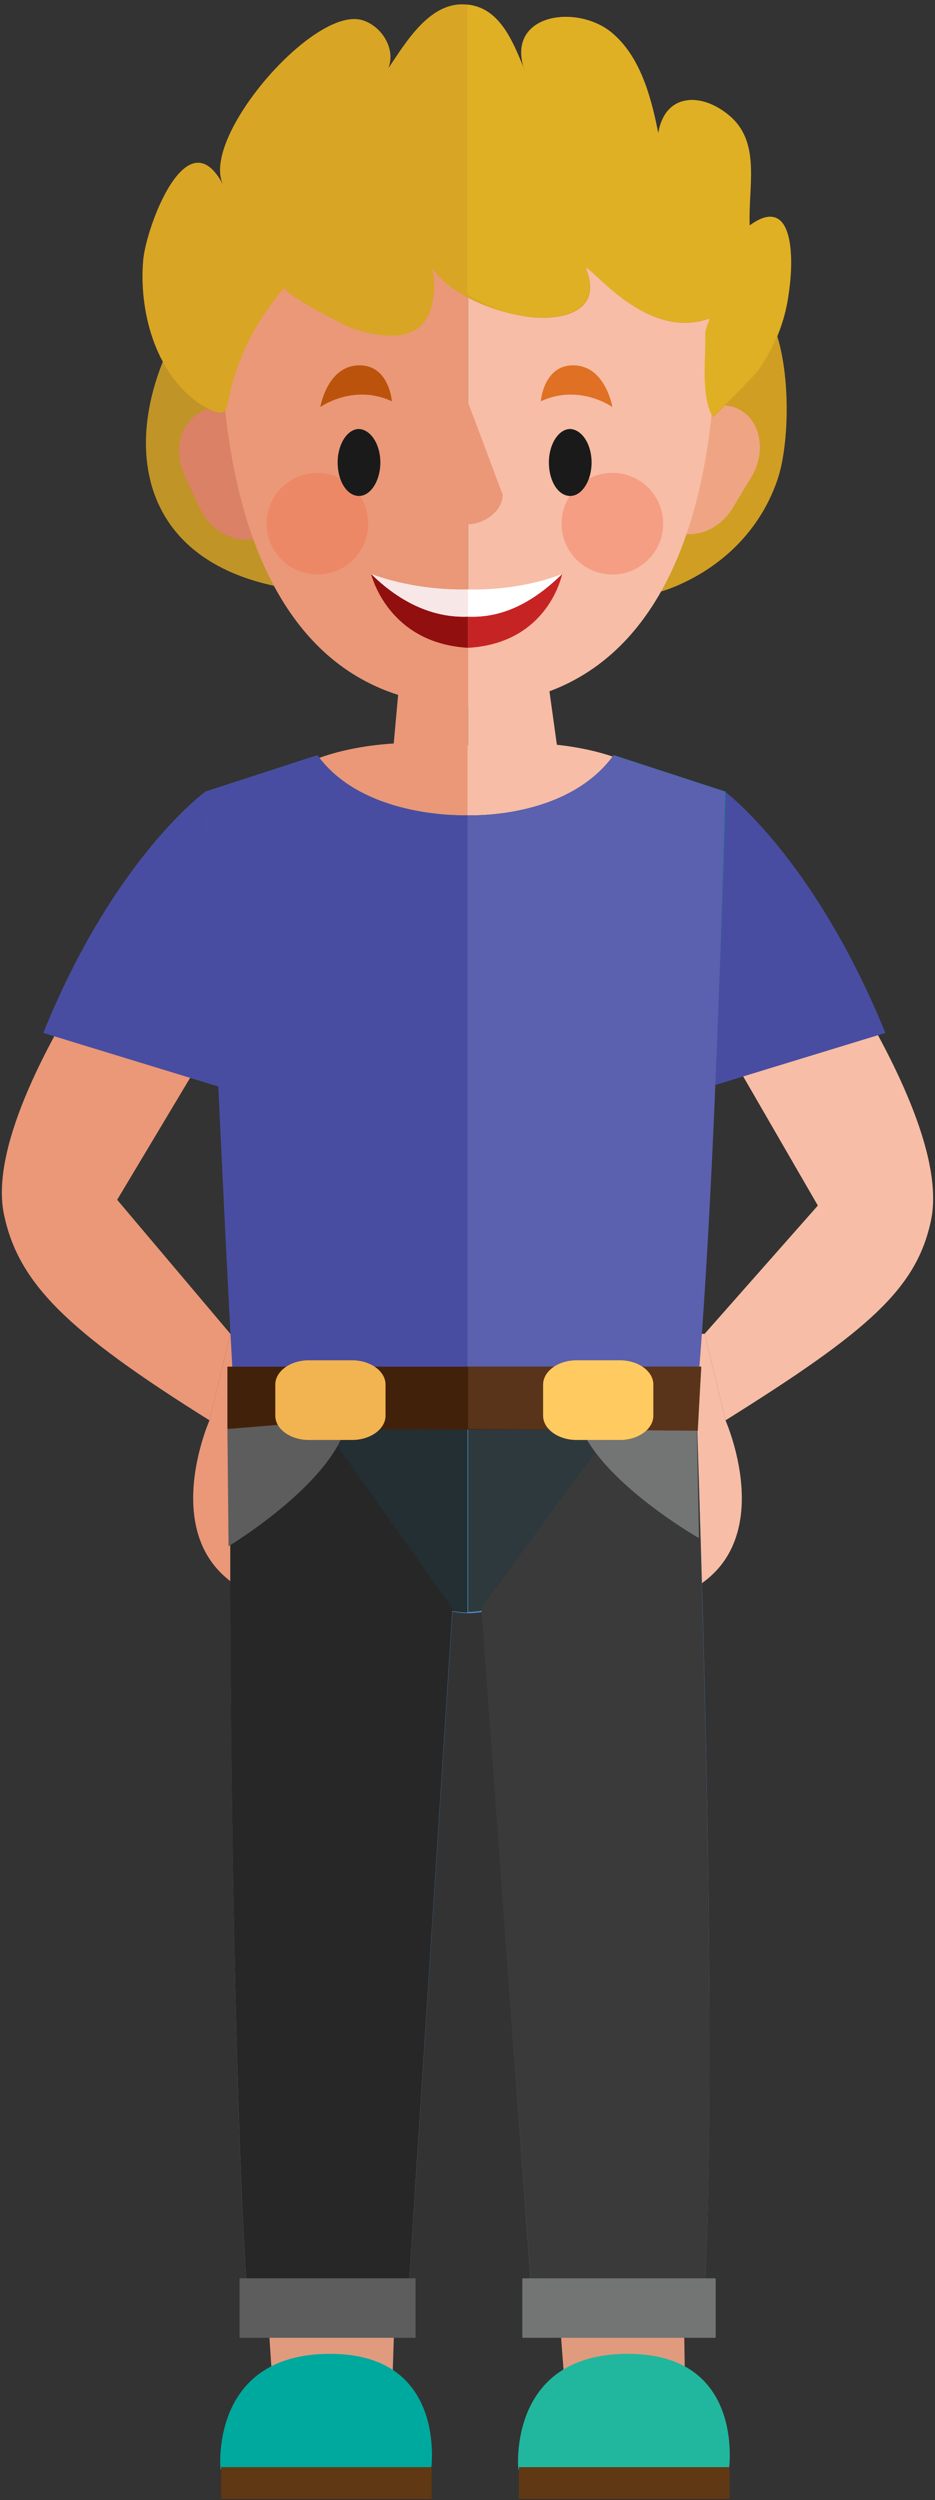 <?xml version="1.0" encoding="UTF-8" standalone="no"?>
<svg width="162px" height="433px" viewBox="0 0 162 433" version="1.1" xmlns="http://www.w3.org/2000/svg" xmlns:xlink="http://www.w3.org/1999/xlink" xmlns:sketch="http://www.bohemiancoding.com/sketch/ns">
    <rect x="0" y="0" width="162" height="433" fill="#333333" stroke="none"/>
    <!-- Generator: Sketch 3.4 (15575) - http://www.bohemiancoding.com/sketch -->
    <title>Gloover-1</title>
    <desc>Created with Sketch.</desc>
    <defs></defs>
    <g id="Illustration" stroke="none" stroke-width="1" fill="none" fill-rule="evenodd" sketch:type="MSPage">
        <g id="34849-NZPVSN" sketch:type="MSLayerGroup" transform="translate(-571, -185)">
            <g id="object" transform="translate(22, 184)" sketch:type="MSShapeGroup">
                <g id="Gloover-1" transform="translate(549, 1)">
                    <g id="Group" transform="translate(0, 139)" fill="#EA9878">
                        <path d="M39.9,92 L36.3,107 C36.3,107 25.5,131.3 46.1,138 L52.3,92.6 L39.9,92 L39.9,92 Z" id="Shape"></path>
                        <path d="M20.3,68.8 L37.3,40.4 L36.8,0.7 C36.8,0.7 -4,49.2 0.7,71.4 C3.2,83.2 11.5,91.5 36.3,107 L39.9,92 L20.3,68.8 L20.3,68.8 Z" id="Shape"></path>
                    </g>
                    <g id="Group" transform="translate(109, 139)" fill="#F7BDA6">
                        <path d="M13.1,92 L16.7,107 C16.7,107 27.5,131.3 6.9,138 L0.7,92.6 L13.1,92 L13.1,92 Z" id="Shape"></path>
                        <path d="M32.7,69.8 L15.7,40.4 L16.2,0.7 C16.2,0.7 57,50.2 52.3,72.4 C49.8,84.2 41.5,91.5 16.7,107 L13.1,92 L32.7,69.8 L32.7,69.8 Z" id="Shape"></path>
                    </g>
                    <path d="M32.5,54.3 C19.3,75.1 21.9,102.5 59.9,102.7 C61.5,102.7 66.3,101.8 66.8,100.5 C67.5,98.6 56.6,86.6 55.4,84.9 C49.1,76.2 42.8,67.6 36.4,58.9 C35.2,57.3 34,55.6 32.5,54.3 L32.5,54.3 Z" id="Shape" fill="#C09427"></path>
                    <path d="M131.3,51.9 C137.2,57.9 137.2,75.4 134.8,82.8 C132,91.3 125.7,97.8 117.4,101.4 C110.1,104.6 96.7,105.7 94.9,100.5 L131.3,51.9 L131.3,51.9 Z" id="Shape" fill="#CF9E23"></path>
                    <path d="M125.6,137.1 C125.6,137.1 141,148.5 153.4,178.9 L123,188.2 L125.6,137.1 L125.6,137.1 Z" id="Shape" fill="#494DA1"></path>
                    <g id="Group" transform="translate(31, 30)">
                        <path d="M58.4,277.1 C61.4,298.1 64.1,348.3 66.9,383.8 L87.7,383.8 L86,277.1 L58.4,277.1 L58.4,277.1 Z" id="Shape" fill="#E09B7E"></path>
                        <path d="M12.8,275.5 C15.8,296.5 13.3,346.7 16.2,382.2 L37,382.2 L40.4,275.5 L12.8,275.5 L12.8,275.5 Z" id="Shape" fill="#E09B7E"></path>
                        <path d="M89.5,209.7 C89.5,209 89.5,208.4 89.4,207.8 L89.4,207.7 L86.8,203.8 L50,203.8 L12.3,204 L9.2,207.8 C9.2,207.6 9.2,207.5 9.2,207.9 L9.2,208.2 C8.5,231.1 9,333.4 12.2,372.8 L39.4,372.8 L47.4,249.1 C48.4,249.3 49.2,249.4 50.1,249.4 C50.8,249.4 51.7,249.3 52.5,249.2 L61.5,372.8 L90.7,372.8 C93.7,334.2 90.4,232.5 89.5,209.7 L89.5,209.7 Z" id="Shape" fill="#5093D6"></path>
                        <g transform="translate(9, 207)" id="Shape">
                            <path d="M0.2,0.8 C0.2,1.8 0.3,-0.1 0.2,0.8 C-1.2,16.6 25.8,42 41,42.3 L41,0.1 L0.2,0.8 L0.2,0.8 Z" fill="#232F32"></path>
                            <path d="M41.1,0 L41.1,42.2 C56.3,42 82.3,16.6 80.5,0.8 C80.4,0 41.1,0 41.1,0 Z" fill="#2E393E"></path>
                        </g>
                        <path d="M9.2,207.8 C8.4,232.3 9.1,334.7 12.2,372.7 L39.4,372.7 L47.4,248.6 L17.8,206.8 L9.2,207.8 L9.2,207.8 Z" id="Shape" fill="#272727"></path>
                        <path d="M83,206.7 L52.4,248.5 L61.5,372.6 L90.7,372.6 C93.8,333.1 90.2,230.7 89.5,207.7 L83,206.7 L83,206.7 Z" id="Shape" fill="#3A3A3A"></path>
                        <g transform="translate(9, 203)" id="Shape">
                            <path d="M41.1,4.7 L0.2,4.8 L3.4,1 L41.1,0.8 L41.1,4.7 Z" fill="#42210B"></path>
                            <path d="M80.5,4.8 L41.1,4.7 L41.1,0.8 L77.9,0.8 L80.5,4.8 Z" fill="#603813"></path>
                        </g>
                        <rect id="Rectangle-path" fill="#5D5D5D" x="10.5" y="364.6" width="30.5" height="10.3"></rect>
                        <rect id="Rectangle-path" fill="#737474" x="59.5" y="364.6" width="33.5" height="10.3"></rect>
                        <g>
                            <g transform="translate(0, 40)" id="Shape">
                                <path d="M17.3,11.6 C19.4,16.1 18,21.1 14.2,22.9 L14.2,22.9 C10.4,24.6 5.7,22.4 3.6,18 L1,12.4 C-1.1,7.9 0.3,2.9 4.1,1.2 L4.1,1.2 C7.9,-0.5 12.6,1.7 14.7,6.1 L17.3,11.6 L17.3,11.6 Z" fill="#DB8165"></path>
                                <path d="M83.2,10.1 C80.7,14.3 81.5,19.5 85,21.6 L85,21.6 C88.6,23.7 93.5,22.1 96,17.9 L99.2,12.6 C101.7,8.4 100.9,3.2 97.4,1.1 L97.4,1.1 C93.9,-1 88.9,0.6 86.4,4.8 L83.2,10.1 L83.2,10.1 Z" fill="#EFA584"></path>
                            </g>
                            <g transform="translate(37, 76)" id="Shape">
                                <path d="M13.1,23.1 L0.1,24.1 L2.2,0.8 L13.1,0.8 L13.1,23.1 Z" fill="#EA9878"></path>
                                <path d="M28.5,23.1 L13.1,23.1 L13.1,0.8 L25.4,0.8 L28.5,23.1 Z" fill="#F7BDA6"></path>
                            </g>
                            <path id="Shape" fill="#FFCA83" d="M91.7,48 L91.7,48 C91.7,48 91.7,48.1 91.7,48 L91.7,48 Z"></path>
                            <g transform="translate(7, 0)" id="Shape">
                                <g>
                                    <path d="M43.1,0.1 L0.6,17.4 C0.6,17.4 -6.4,91.7 43.1,92.2 L43.1,0.1 L43.1,0.1 Z" fill="#EA9878"></path>
                                    <path d="M43.1,0.1 L85.6,19.1 C85.6,19.1 92.8,91.7 43.1,92.2 L43.1,0.1 L43.1,0.1 Z" fill="#F7BDA6"></path>
                                </g>
                                <path d="M37.9,39.7 L37.9,55.7 C37.9,58.5 40.3,60.8 43.1,60.8 C45.9,60.8 49.1,58.5 49.1,55.7 L43.1,39.7 L37.9,39.7 L37.9,39.7 Z" fill="#EA9878"></path>
                            </g>
                            <g transform="translate(33, 69)" id="Shape">
                                <path d="M17.1,3.7 C7.4,3.9 0.3,0.4 0.3,0.4 C0.3,0.4 3.1,12.4 17.1,13.2 L17.1,3.7 L17.1,3.7 Z" fill="#910F0F"></path>
                                <path d="M17.1,3.7 C26.8,3.9 33.4,0.4 33.4,0.4 C33.4,0.4 31.1,12.4 17.1,13.2 L17.1,3.7 L17.1,3.7 Z" fill="#C62424"></path>
                                <path d="M17.1,3.1 C7.2,3.3 0.3,0.4 0.3,0.4 C6.3,6.3 12.2,8 17.1,7.8 C22,8 27.4,6.3 33.4,0.4 C33.4,0.4 26.9,3.3 17.1,3.1 L17.1,3.1 Z" fill="#FFFFFF"></path>
                                <path d="M17.1,3.1 C7.2,3.3 0.3,0.4 0.3,0.4 C6.3,6.3 12.2,8 17.1,7.8 L17.1,3.1 L17.1,3.1 Z" fill="#F7E7E7"></path>
                                <path d="M17.1,3.1 C26.9,3.3 33.4,0.4 33.4,0.4 C27.4,6.3 22,8 17.1,7.8 L17.1,3.1 L17.1,3.1 Z" fill="#FFFFFF"></path>
                            </g>
                            <g transform="translate(91, 48)" id="Shape">
                                <path fill="#68261D" d="M0.7,0 L0.7,0 C0.7,0 0.7,0.1 0.7,0 L0.7,0 Z"></path>
                                <path fill="#7C3832" d="M0.7,0 L0.7,0 C0.7,0 0.7,0.1 0.7,0 L0.7,0 Z"></path>
                            </g>
                            <g transform="translate(15, 51)" id="Oval" fill="#F2714E" opacity="0.4">
                                <circle cx="9" cy="9.7" r="8.8"></circle>
                                <circle cx="60.1" cy="9.7" r="8.8"></circle>
                            </g>
                            <g transform="translate(27, 44)" id="Shape" fill="#1A1A1A">
                                <path d="M7.9,6.1 C7.9,9.3 6.2,11.9 4.2,11.9 C2.1,11.9 0.5,9.3 0.5,6.1 C0.5,2.9 2.2,0.3 4.2,0.3 C6.2,0.4 7.9,2.9 7.9,6.1 L7.9,6.1 Z"></path>
                                <path d="M44.5,6.1 C44.5,9.3 42.8,11.9 40.8,11.9 C38.7,11.9 37.1,9.3 37.1,6.1 C37.1,2.9 38.8,0.3 40.8,0.3 C42.8,0.4 44.5,2.9 44.5,6.1 L44.5,6.1 Z"></path>
                            </g>
                            <g transform="translate(24, 33)" id="Shape">
                                <path d="M0.5,7.5 C0.5,7.5 6.2,3.4 12.9,6.5 C12.9,6.5 12.4,-0.2 6.7,0.3 C1.6,0.8 0.5,7.5 0.5,7.5 L0.5,7.5 Z" fill="#BC530C"></path>
                                <path d="M51.1,7.5 C51.1,7.5 45.4,3.4 38.7,6.5 C38.7,6.5 39.2,-0.2 44.9,0.3 C50,0.8 51.1,7.5 51.1,7.5 L51.1,7.5 Z" fill="#E07024"></path>
                            </g>
                        </g>
                        <g transform="translate(6, 98)" id="Shape">
                            <path d="M10.5,109.2 L44.1,109.2 L44.1,1.1 C0.8,-3.3 0.1,25.4 0.1,25.4 C13.1,52 10.6,103.9 10.5,109.2 L10.5,109.2 Z" fill="#EA9878"></path>
                            <path d="M77.9,109.2 C77.8,103.9 75.3,52 88.2,25.4 C88.2,25.4 87.3,-3.3 44,1.1 L44,109.2 L77.9,109.2 L77.9,109.2 Z" fill="#F7BDA6"></path>
                        </g>
                        <path d="M75.4,100.8 C67.3,112 50.1,111.2 50.1,111.2 C50.1,111.2 32.1,112 24,100.8 L4.6,107.1 C4.6,107.1 7.2,166.6 9.5,207.2 L50.1,207.2 L89.9,207.2 C93.2,168 94.7,107.1 94.7,107.1 L75.4,100.8 L75.4,100.8 Z" id="Shape" fill="#039385"></path>
                        <g transform="translate(7, 377)">
                            <path d="M0.2,20.7 L36.7,20.7 C36.7,20.7 39.5,1.3 20.2,0.7 C-1.8,1.45994328e-13 0.2,20.7 0.2,20.7 L0.2,20.7 Z" id="Shape" fill="#00A99D"></path>
                            <rect id="Rectangle-path" fill="#603813" x="0.3" y="20.3" width="36.5" height="5.5"></rect>
                        </g>
                        <g transform="translate(58, 377)">
                            <path d="M0.8,20.7 L37.3,20.7 C37.3,20.7 40.1,1.3 20.8,0.7 C-1.2,1.45994328e-13 0.8,20.7 0.8,20.7 L0.8,20.7 Z" id="Shape" fill="#21B79E"></path>
                            <rect id="Rectangle-path" fill="#603813" x="0.9" y="20.3" width="36.5" height="5.5"></rect>
                        </g>
                        <g transform="translate(4, 100)" id="Shape">
                            <path d="M0.6,7.1 C0.6,7.1 3.2,70.8 5.5,111.3 L46.1,111.3 L46.1,11.2 C46.1,11.2 28.1,12 20,0.8 L0.6,7.1 L0.6,7.1 Z" fill="#494DA1"></path>
                            <path d="M90.6,7.1 C90.6,7.1 89.2,72.1 85.8,111.3 L46,111.3 L46,11.2 C46,11.2 63.2,12 71.3,0.8 L90.6,7.1 L90.6,7.1 Z" fill="#5B60AF"></path>
                        </g>
                    </g>
                    <path d="M35.6,137.1 C35.6,137.1 19.8,148.5 7.5,178.9 L37.9,188.2 L35.6,137.1 L35.6,137.1 Z" id="Shape" fill="#494DA1"></path>
                    <path d="M39.2,70.8 C39.9,69 40.4,60.2 49.3,49.8 C49.2,51 59.9,56.5 61.1,56.9 C66,58.5 72.3,59.4 74.4,54.2 C75.2,52.2 75.8,48 74.5,46 C77.8,51 85.5,54.1 91.7,54.9 C97.6,55.6 104.6,53.9 101.5,46.4 C102.8,46.4 112.1,59.2 123.1,55.1 C122.9,55.9 122.3,57 122.3,57.9 C122.4,62.3 121.5,68.2 123.5,72.2 C123.6,72.4 131,64.9 131.5,64.1 C133.8,60.8 135.5,56.9 136.3,53 C137.3,48.3 138.5,32.6 129.8,39.1 C129.5,32.5 131.7,25.1 126.7,20.4 C121.8,15.9 115.1,15.9 114,23.3 C112.8,17.1 111,10.2 106.3,6 C100.1,0.3 86.5,2.4 91.3,13.3 C89.2,8.5 87.1,1.4 80.9,0.8 C74.5,0.1 70.3,7.4 67.3,11.8 C68.6,8.4 66.1,4.5 62.8,3.5 C54.4,0.9 34.5,24 38.7,32.1 C32.4,19.9 25.2,39.6 24.8,45.2 C24.1,53.6 26.7,64.4 34.4,69.8 C36.1,70.9 38.6,72.3 39.2,70.8 L39.2,70.8 Z" id="Shape" fill="#D9A524"></path>
                    <path d="M129.9,39.1 C129.6,32.5 131.8,25.1 126.8,20.4 C121.9,15.9 115.2,15.9 114.1,23.3 C112.9,17.1 111.1,10.2 106.4,6 C100.2,0.3 86.6,2.4 91.4,13.3 C89.3,8.5 87.2,1.4 81,0.8 C80.9,0.8 81.1,0.8 81,0.8 L81,51 C84.5,53.1 87.9,54.4 91.6,54.8 C97.5,55.5 104.5,53.8 101.4,46.3 C102.7,46.3 112,59.1 123,55 C122.8,55.8 122.2,56.9 122.2,57.8 C122.3,62.2 121.4,68.1 123.4,72.1 C123.5,72.3 130.9,64.8 131.4,64 C133.7,60.7 135.4,56.8 136.2,52.9 C137.5,48.3 138.6,32.6 129.9,39.1 L129.9,39.1 Z" id="Shape" fill="#E0B024"></path>
                    <path d="M120.8,247.7 L39.4,247.5 L39.4,236.7 L121.5,236.7 L120.8,247.7 Z" id="Shape" fill="#42210B"></path>
                    <path d="M39.4,247.5 L39.6,267.8 C39.6,267.8 58.5,256.4 60.2,245.8 L39.4,247.5 L39.4,247.5 Z" id="Shape" fill="#5D5D5D"></path>
                    <path d="M120.7,245.7 L121.1,266.4 C121.1,266.4 102,255.5 99.9,244.9 L120.7,245.7 L120.7,245.7 Z" id="Shape" fill="#737474"></path>
                    <path d="M81.1,236.7 L81.1,247.5 L120.9,247.8 L121.5,236.7 L81.1,236.7 Z" id="Shape" fill="#59341B"></path>
                    <path d="M66.8,245.2 C66.8,247.5 64.2,249.4 61,249.4 L53.5,249.4 C50.3,249.4 47.7,247.5 47.7,245.2 L47.7,239.8 C47.7,237.5 50.3,235.6 53.5,235.6 L61,235.6 C64.2,235.6 66.8,237.5 66.8,239.8 L66.8,245.2 L66.8,245.2 Z" id="Shape" fill="#F2B451"></path>
                    <path d="M113.2,245.2 C113.2,247.5 110.6,249.4 107.4,249.4 L99.9,249.4 C96.7,249.4 94.1,247.5 94.1,245.2 L94.1,239.8 C94.1,237.5 96.7,235.6 99.9,235.6 L107.4,235.6 C110.6,235.6 113.2,237.5 113.2,239.8 L113.2,245.2 L113.2,245.2 Z" id="Shape" fill="#FFCA5F"></path>
                </g>
            </g>
        </g>
    </g>
</svg>